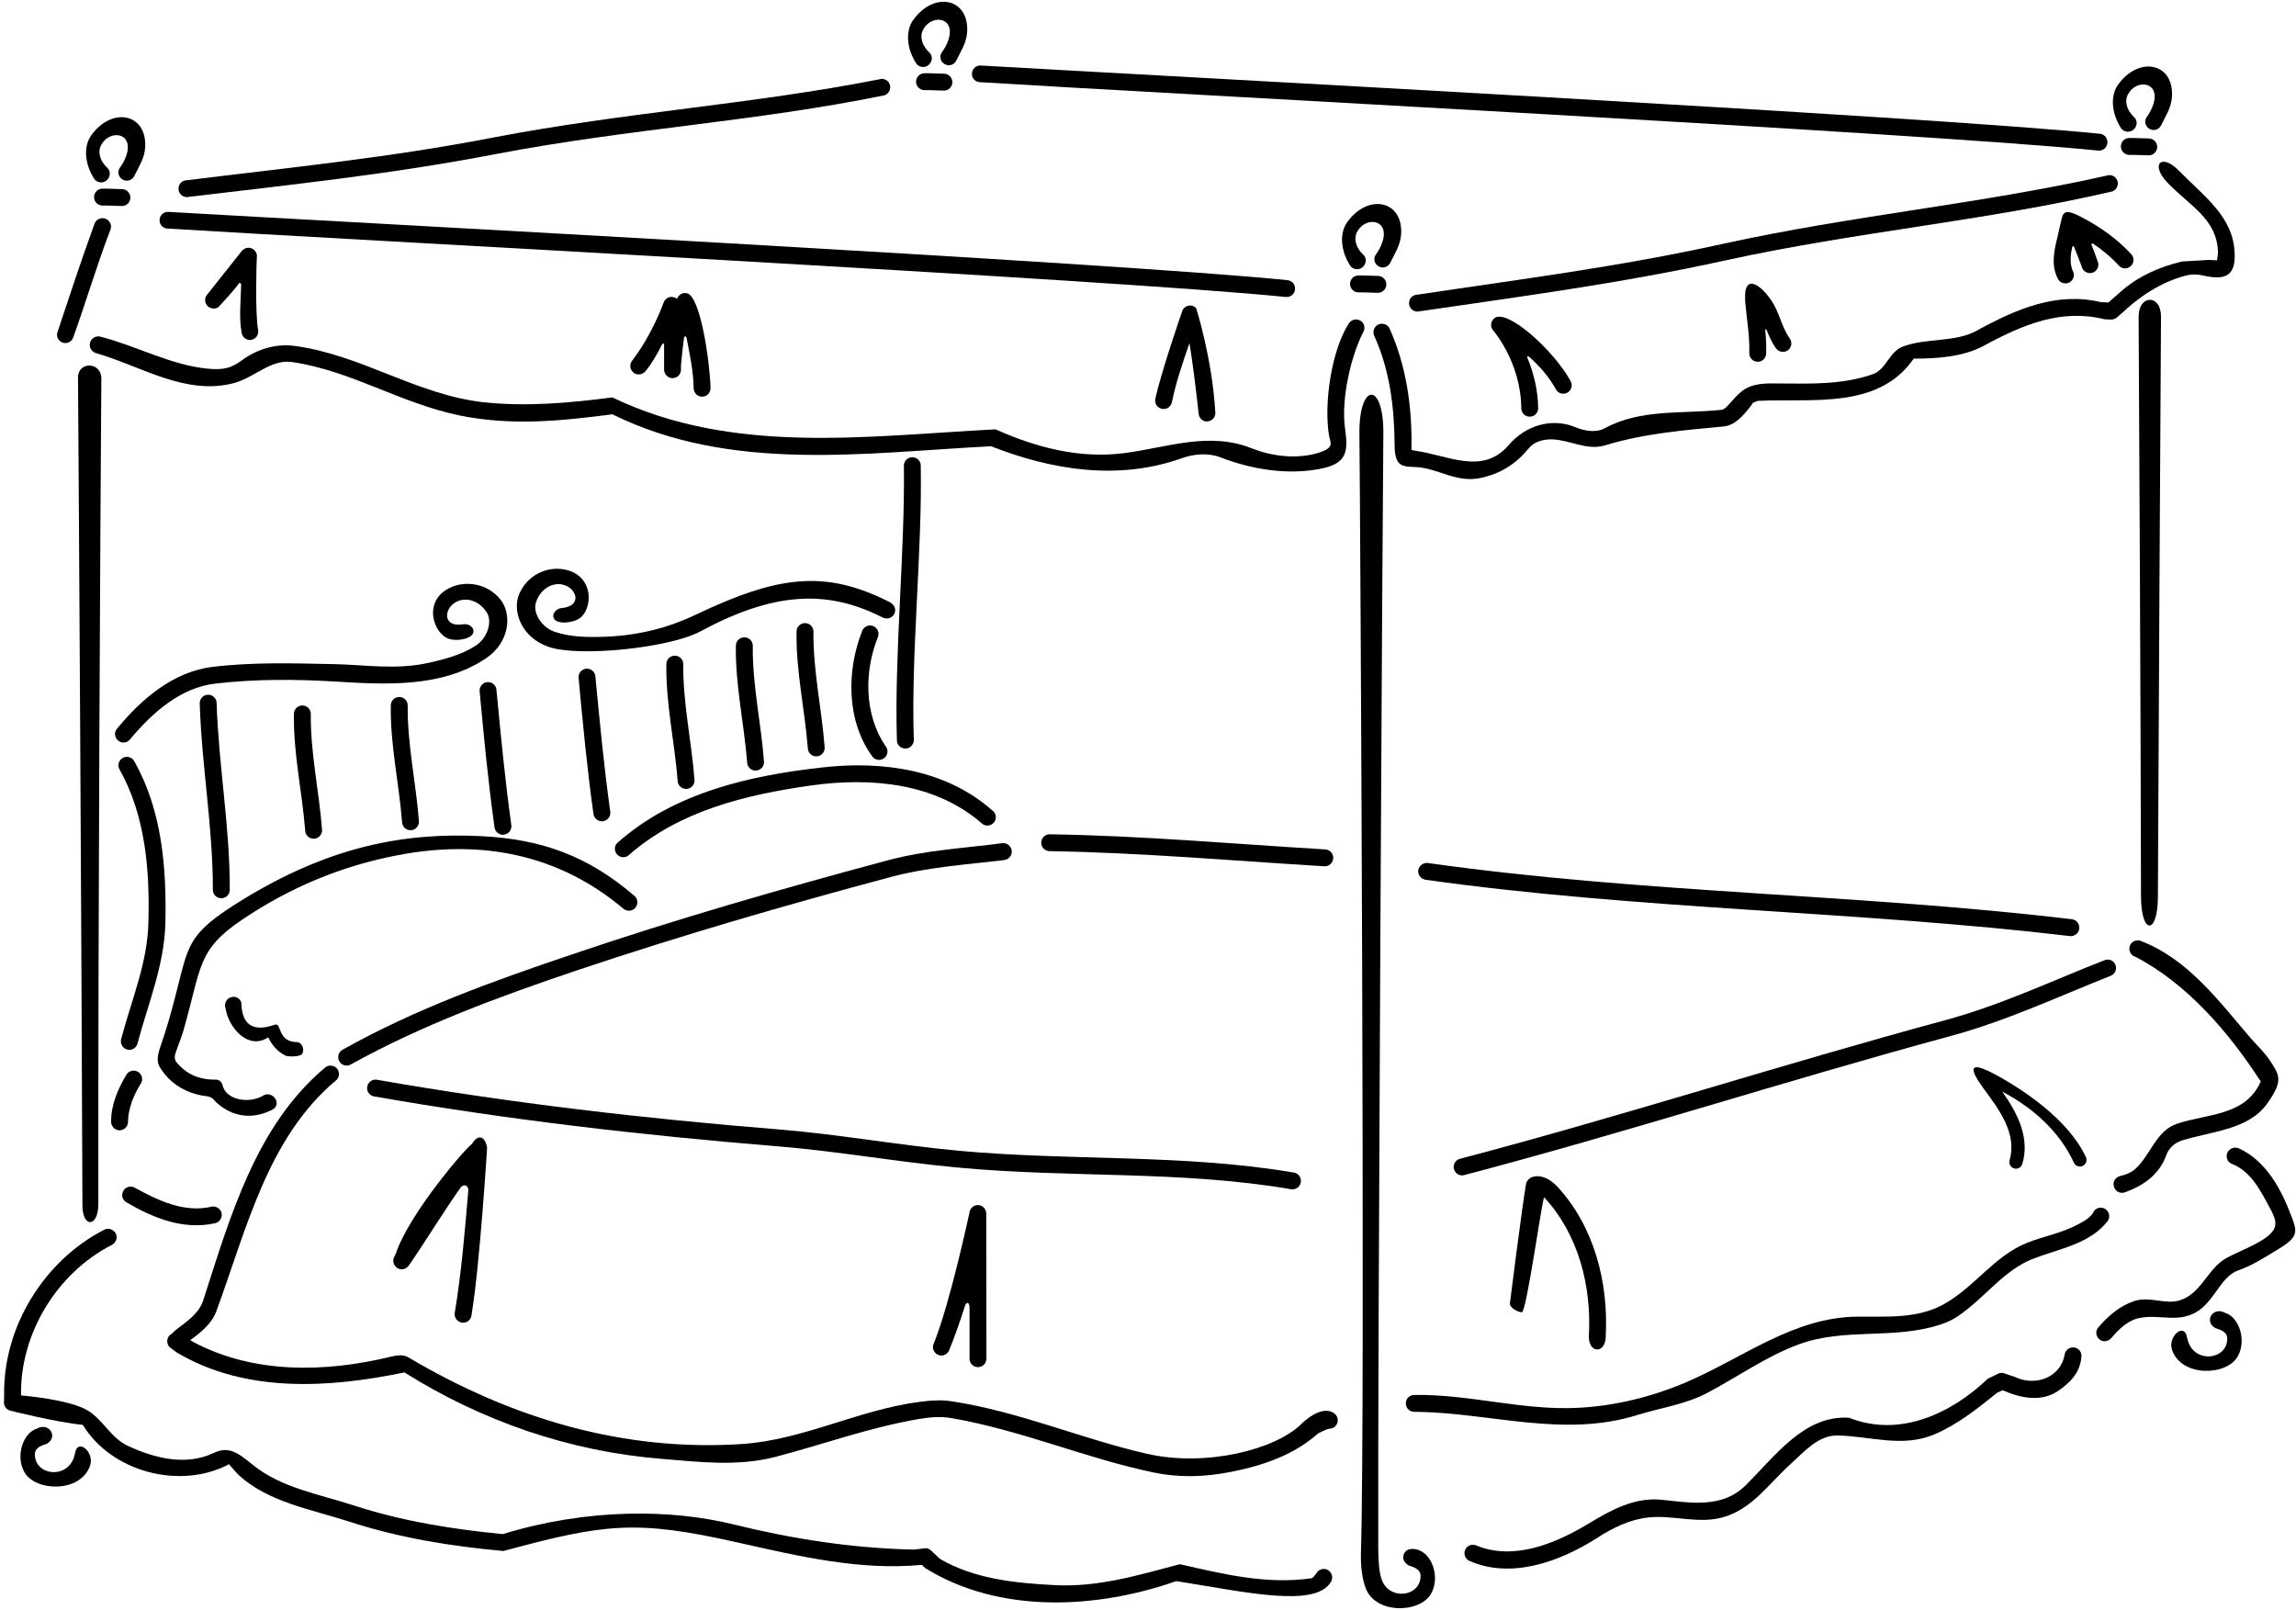 <?xml version="1.0" encoding="UTF-8"?>
<svg xmlns="http://www.w3.org/2000/svg" xmlns:xlink="http://www.w3.org/1999/xlink" width="522pt" height="366pt" viewBox="0 0 522 366" version="1.1">
<g id="surface1">
<path style=" stroke:none;fill-rule:nonzero;fill:rgb(0%,0%,0%);fill-opacity:1;" d="M 210.656 15.062 C 211.875 14.52 212.238 12.918 211.383 12.031 C 209.512 10.32 209.062 8.262 209.875 6.734 C 211.781 3.133 217.344 3.824 215.625 9.035 C 215.27 10.121 214.707 11.133 214.023 12.059 C 213.508 13.008 213.91 14.152 214.836 14.613 C 215.785 15.129 216.93 14.727 217.391 13.805 C 218.414 11.73 219.711 9.766 219.879 7.375 C 220.414 -0.422 212.422 -2.094 207.652 4.492 C 205.762 7.102 206.215 11.039 208.141 14.156 C 208.562 15.086 209.727 15.484 210.656 15.062 "/>
<path style=" stroke:none;fill-rule:nonzero;fill:rgb(0%,0%,0%);fill-opacity:1;" d="M 210.184 16.652 C 209.125 16.652 208.266 17.512 208.266 18.57 C 208.266 19.633 209.125 20.492 210.184 20.492 C 211.645 20.465 213.098 20.586 214.559 20.598 C 215.617 20.617 216.496 19.777 216.52 18.719 C 216.539 17.656 215.699 16.777 214.637 16.758 C 213.152 16.742 211.672 16.625 210.184 16.652 "/>
<path style=" stroke:none;fill-rule:nonzero;fill:rgb(0%,0%,0%);fill-opacity:1;" d="M 484.578 29.781 C 485.797 29.238 486.16 27.637 485.305 26.754 C 483.434 25.043 482.988 22.98 483.797 21.453 C 485.703 17.852 491.266 18.543 489.547 23.754 C 489.191 24.84 488.629 25.852 487.945 26.777 C 487.43 27.73 487.832 28.871 488.758 29.336 C 489.707 29.848 490.852 29.445 491.312 28.523 C 492.34 26.449 493.633 24.484 493.797 22.094 C 494.336 14.297 486.344 12.625 481.574 19.211 C 479.684 21.82 480.137 25.762 482.062 28.875 C 482.484 29.805 483.648 30.207 484.578 29.781 "/>
<path style=" stroke:none;fill-rule:nonzero;fill:rgb(0%,0%,0%);fill-opacity:1;" d="M 488.48 35.316 C 489.539 35.336 490.422 34.496 490.441 33.438 C 490.461 32.379 489.621 31.496 488.562 31.477 C 487.074 31.465 485.594 31.344 484.105 31.371 C 483.047 31.371 482.188 32.23 482.188 33.289 C 482.188 34.352 483.047 35.211 484.105 35.211 C 485.566 35.184 487.02 35.305 488.48 35.316 "/>
<path style=" stroke:none;fill-rule:nonzero;fill:rgb(0%,0%,0%);fill-opacity:1;" d="M 23.777 41.301 C 24.992 40.758 25.355 39.156 24.504 38.273 C 22.633 36.562 22.184 34.504 22.992 32.973 C 24.902 29.371 30.461 30.062 28.746 35.273 C 28.387 36.359 27.824 37.371 27.141 38.297 C 26.625 39.25 27.031 40.395 27.953 40.855 C 28.902 41.367 30.047 40.969 30.512 40.043 C 31.535 37.973 32.832 36.008 32.996 33.613 C 33.531 25.816 25.539 24.145 20.77 30.73 C 18.879 33.344 19.332 37.281 21.258 40.395 C 21.684 41.324 22.848 41.727 23.777 41.301 "/>
<path style=" stroke:none;fill-rule:nonzero;fill:rgb(0%,0%,0%);fill-opacity:1;" d="M 23.305 42.891 C 22.242 42.891 21.383 43.75 21.383 44.812 C 21.383 45.871 22.242 46.73 23.305 46.73 C 24.766 46.703 26.219 46.824 27.676 46.836 C 28.738 46.855 29.617 46.02 29.637 44.957 C 29.656 43.898 28.816 43.02 27.758 42.996 C 26.27 42.984 24.789 42.863 23.305 42.891 "/>
<path style=" stroke:none;fill-rule:nonzero;fill:rgb(0%,0%,0%);fill-opacity:1;" d="M 312.691 58.031 C 312.176 58.98 312.578 60.129 313.504 60.59 C 314.453 61.102 315.598 60.699 316.059 59.777 C 317.082 57.703 318.379 55.738 318.543 53.348 C 319.082 45.551 311.09 43.879 306.32 50.465 C 304.426 53.074 304.883 57.016 306.809 60.129 C 307.23 61.059 308.395 61.461 309.324 61.035 C 310.539 60.492 310.906 58.891 310.051 58.008 C 308.18 56.297 307.73 54.234 308.539 52.707 C 310.449 49.105 316.012 49.797 314.293 55.008 C 313.938 56.094 313.375 57.105 312.691 58.031 "/>
<path style=" stroke:none;fill-rule:nonzero;fill:rgb(0%,0%,0%);fill-opacity:1;" d="M 308.852 66.465 C 310.312 66.438 311.766 66.559 313.227 66.57 C 314.285 66.59 315.164 65.75 315.188 64.691 C 315.207 63.633 314.367 62.75 313.305 62.73 C 311.82 62.719 310.34 62.598 308.852 62.625 C 307.793 62.625 306.934 63.484 306.934 64.547 C 306.934 65.605 307.793 66.465 308.852 66.465 "/>
<path style=" stroke:none;fill-rule:nonzero;fill:rgb(0%,0%,0%);fill-opacity:1;" d="M 42.504 44.812 C 65.965 41.992 88.703 39.652 112.703 35.031 C 143.125 29.211 171.926 27.652 201.145 21.652 C 202.105 21.289 202.645 20.152 202.285 19.191 C 201.926 18.172 200.785 17.691 199.824 18.051 C 170.844 23.75 142.285 25.492 112.223 31.25 C 88.406 35.871 65.785 38.09 42.504 40.973 C 41.422 40.973 40.582 41.812 40.582 42.891 C 40.582 43.973 41.422 44.812 42.504 44.812 "/>
<path style=" stroke:none;fill-rule:nonzero;fill:rgb(0%,0%,0%);fill-opacity:1;" d="M 222.91 18.688 C 263.113 21.191 438.406 30.312 477.027 34.234 C 478.105 34.336 479.02 33.578 479.117 32.504 C 479.219 31.426 478.465 30.512 477.387 30.41 C 438.645 26.477 263.062 17.211 222.844 14.887 C 221.816 14.91 220.957 15.73 220.977 16.816 C 220.941 17.84 221.824 18.707 222.91 18.688 "/>
<path style=" stroke:none;fill-rule:nonzero;fill:rgb(0%,0%,0%);fill-opacity:1;" d="M 38.215 51.969 C 78.414 54.473 253.711 63.594 292.332 67.516 C 293.406 67.617 294.324 66.859 294.426 65.781 C 294.523 64.707 293.766 63.793 292.691 63.691 C 253.949 59.758 78.367 50.488 38.148 48.164 C 37.121 48.191 36.262 49.016 36.281 50.102 C 36.246 51.121 37.129 51.988 38.215 51.969 "/>
<path style=" stroke:none;fill-rule:nonzero;fill:rgb(0%,0%,0%);fill-opacity:1;" d="M 391.656 55.445 C 367.969 60.691 345.414 63.504 322.219 66.996 C 321.137 67.023 320.32 67.887 320.348 68.965 C 320.379 70.047 321.238 70.863 322.316 70.836 C 345.695 67.398 368.367 64.461 392.234 59.211 C 422.492 52.594 451.242 50.277 480.293 43.508 C 481.242 43.125 481.754 41.969 481.367 41.02 C 480.98 40.012 479.828 39.559 478.879 39.945 C 450.059 46.406 421.555 48.895 391.656 55.445 "/>
<path style=" stroke:none;fill-rule:nonzero;fill:rgb(0%,0%,0%);fill-opacity:1;" d="M 14.184 77.871 C 15.203 78.23 16.285 77.75 16.645 76.73 C 19.582 68.57 22.043 60.172 25.164 52.07 C 25.465 51.051 24.863 49.973 23.844 49.672 C 22.824 49.371 21.742 49.973 21.445 50.992 C 18.504 59.09 15.805 67.25 13.102 75.41 C 12.684 76.371 13.223 77.512 14.184 77.871 "/>
<path style=" stroke:none;fill-rule:nonzero;fill:rgb(0%,0%,0%);fill-opacity:1;" d="M 309.855 75.656 C 310.457 74.758 310.277 73.559 309.375 72.961 C 308.477 72.359 307.277 72.598 306.676 73.496 C 302.73 79.59 300.926 91.738 302.168 99.098 C 302.43 100.652 303.691 101.887 299.191 103.105 C 294.391 104.402 288.996 103.668 284.605 101.934 C 274.824 98.031 265.344 101.754 255.625 103.012 C 245.484 104.332 235.586 101.754 226.344 97.609 C 197.184 99.109 166.645 103.551 139.227 90.352 C 129.445 91.609 119.723 92.512 109.766 91.43 C 94.645 89.691 82.164 80.691 67.043 78.652 C 62.766 78.055 58.445 79.355 54.906 81.973 C 52.594 83.68 50.836 84.133 47.402 83.832 C 38.953 83.09 31.062 78.633 22.883 76.551 C 21.863 76.25 20.785 76.852 20.484 77.871 C 20.184 78.891 20.785 79.973 21.805 80.27 C 32.062 83.211 42.145 89.992 53.125 87.109 C 57.805 85.91 61.523 81.59 66.445 82.312 C 79.824 84.289 90.742 91.551 104.363 94.43 C 116.363 96.891 127.645 95.691 139.227 94.191 C 166.227 107.512 196.523 102.949 225.324 101.449 C 239.004 106.852 254.188 109.312 268.586 104.211 C 271.406 103.191 274.645 102.891 277.465 103.973 C 284.648 106.758 292.836 108.062 300.316 106.555 C 306.188 105.371 306.555 102.695 305.812 97.516 C 304.828 90.668 307.18 80.961 309.855 75.656 "/>
<path style=" stroke:none;fill-rule:nonzero;fill:rgb(0%,0%,0%);fill-opacity:1;" d="M 54.922 75.594 C 55.062 76.664 56.008 77.418 57.082 77.273 C 58.094 77.121 58.844 76.176 58.703 75.102 C 57.961 71.637 58.332 58.922 58.387 58.637 C 58.523 57.945 58.262 57.207 57.664 56.734 C 56.824 56.066 55.621 56.242 54.953 57.086 C 54.871 57.211 46.945 67.172 46.945 67.172 C 46.504 67.812 46.551 68.742 47.027 69.395 C 47.656 70.199 48.902 70.402 49.707 69.773 C 49.707 69.773 53.387 65.836 54.281 64.465 C 54.465 64.184 54.832 64.379 54.824 64.762 C 54.766 68.367 54.289 71.984 54.922 75.594 "/>
<path style=" stroke:none;fill-rule:nonzero;fill:rgb(0%,0%,0%);fill-opacity:1;" d="M 152.902 85.973 C 153.984 85.973 154.824 85.07 154.824 84.051 L 154.824 83.031 C 154.824 83.031 155.148 79.457 155.48 77.012 C 155.586 76.219 156.004 76.328 156.117 76.914 C 156.832 80.688 157.664 84.449 157.703 88.312 C 157.766 89.391 158.605 90.23 159.684 90.172 C 160.766 90.172 161.547 89.27 161.547 88.191 C 161.398 82.449 159.258 67.047 156.086 66.652 C 155.152 66.488 154.23 67.027 153.938 67.941 C 153.762 67.789 153.555 67.676 153.324 67.609 C 152.305 67.25 151.227 67.789 150.863 68.812 C 150.863 68.812 148.406 75.895 143.664 82.07 C 143.062 82.91 143.246 84.109 144.086 84.77 C 144.926 85.371 146.125 85.191 146.785 84.352 C 148.309 82.484 149.461 80.41 150.523 78.285 C 150.68 77.977 150.984 78.059 150.984 78.41 C 150.984 78.941 150.984 84.051 150.984 84.051 C 150.984 85.07 151.824 85.973 152.902 85.973 "/>
<path style=" stroke:none;fill-rule:nonzero;fill:rgb(0%,0%,0%);fill-opacity:1;" d="M 271.125 69.52 C 270.078 69.25 268.996 69.84 268.746 70.828 C 268.746 70.828 264.008 84.48 262.688 90.582 C 262.422 91.629 263.027 92.652 264.07 92.922 C 265.117 93.188 266.141 92.582 266.41 91.535 C 267.359 86.906 268.879 82.453 270.43 78.023 C 271.301 83.402 271.938 88.816 272.535 94.223 C 272.703 95.258 273.688 96.004 274.734 95.777 C 275.77 95.609 276.461 94.609 276.293 93.574 C 275.57 81.395 271.965 70.105 271.965 70.105 C 271.734 69.797 271.461 69.664 271.125 69.52 "/>
<path style=" stroke:none;fill-rule:nonzero;fill:rgb(0%,0%,0%);fill-opacity:1;" d="M 502.047 59.09 L 502.082 59.094 L 502.105 59.09 L 502.047 59.09 "/>
<path style=" stroke:none;fill-rule:nonzero;fill:rgb(0%,0%,0%);fill-opacity:1;" d="M 492.805 41.555 C 498.004 46.949 504.109 49.797 504.266 57.473 L 504.055 59.18 L 502.082 59.094 L 496.105 59.449 C 491.008 60.652 486.207 62.75 482.246 66.23 L 479.348 68.773 L 477.629 68.691 C 467.605 66.289 458.367 70.25 449.426 75.172 C 444.445 77.93 438.027 76.73 432.508 78.832 C 429.508 80.031 428.785 84.051 425.785 85.07 C 418.918 87.465 411.777 87.242 404.641 87.18 C 404.035 87.172 403.43 87.168 402.824 87.168 C 396.828 87.156 395.727 89.062 393.078 91.926 C 392.52 92.531 391.977 93.129 391.348 93.172 C 382.227 94.133 372.949 92.93 364.824 97.371 C 362.824 98.465 360.145 97.973 358.047 97.07 C 353.008 95.031 347.008 96.473 342.926 101.27 C 337.047 108.109 329.008 103.434 321.746 102.473 L 320.906 102.293 L 320.906 101.512 C 321.027 92.332 319.707 83.211 315.984 74.812 C 315.566 73.789 314.426 73.371 313.465 73.73 C 312.445 74.152 312.027 75.289 312.387 76.25 C 315.977 84.059 317.023 92.68 317.066 101.238 C 317.094 106.16 318.859 106.059 321.867 106.184 C 326.883 106.387 331.082 109.891 336.688 108.652 C 341.305 107.633 344.727 105.41 347.664 101.812 C 348.867 100.371 351.027 99.832 352.887 99.891 C 356.906 100.012 360.746 102.473 364.824 101.27 C 373.945 98.512 382.527 97.852 391.887 96.949 C 394.406 96.711 396.266 94.551 397.887 92.512 L 398.57 91.547 L 399.629 91.133 C 411.926 90.531 427.047 93.172 435.086 81.531 C 440.664 81.531 446.426 81.109 451.168 78.531 C 459.926 73.789 468.688 70.133 478.469 72.59 L 479.969 72.652 C 480.445 72.652 480.926 72.473 481.285 72.172 L 482.668 70.973 C 488.512 65.469 493.938 63.422 496.863 62.672 C 498.934 62.137 500.32 62.52 501.488 62.762 C 506.508 63.805 508.156 62.102 508.062 57.824 C 507.871 49.395 501.43 44.969 495.359 38.785 C 491.363 34.719 488.793 37.398 492.805 41.555 "/>
<path style=" stroke:none;fill-rule:nonzero;fill:rgb(0%,0%,0%);fill-opacity:1;" d="M 347.641 81.098 C 350.07 83.27 352.227 85.719 353.805 88.633 C 354.367 89.531 355.566 89.77 356.445 89.211 C 357.348 88.633 357.605 87.449 357.027 86.551 C 353.281 79.727 342.82 70.219 339.824 72.289 C 338.965 72.91 338.746 74.109 339.348 74.973 C 339.348 74.973 345.762 82.137 345.867 92.812 C 345.867 93.871 346.727 94.73 347.785 94.73 C 348.848 94.73 349.707 93.871 349.707 92.812 C 349.66 88.816 348.746 84.953 347.246 81.312 C 347.125 81.016 347.387 80.871 347.641 81.098 "/>
<path style=" stroke:none;fill-rule:nonzero;fill:rgb(0%,0%,0%);fill-opacity:1;" d="M 401.664 75.07 C 402.234 76.496 402.828 77.887 403.746 79.152 C 404.348 80.031 405.547 80.25 406.426 79.672 C 407.309 79.07 407.527 77.871 406.926 76.992 C 405.285 74.691 404.727 71.91 403.367 69.391 C 401.18 65.41 396.633 61.633 396.746 67.633 L 396.766 68.512 C 397.105 72.449 397.824 76.352 397.707 80.332 C 397.707 81.391 398.566 82.25 399.629 82.25 C 400.688 82.25 401.547 81.391 401.547 80.332 C 401.605 78.605 401.504 76.895 401.344 75.191 C 401.305 74.781 401.516 74.703 401.664 75.07 "/>
<path style=" stroke:none;fill-rule:nonzero;fill:rgb(0%,0%,0%);fill-opacity:1;" d="M 468.906 49.074 C 468.727 49.477 468.055 52.734 467.797 53.762 C 466.973 57.047 466.238 60.48 467.953 63.539 C 468.516 64.441 469.715 64.695 470.598 64.141 C 471.496 63.559 471.758 62.379 471.195 61.477 C 470.535 59.691 470.727 57.906 471.133 56.129 C 471.184 55.918 471.453 55.91 471.535 56.109 C 472.141 57.586 472.703 59.078 473.266 60.57 C 473.488 61.59 474.508 62.27 475.547 62.051 C 476.566 61.832 477.246 60.812 477.027 59.77 C 476.578 58.395 476.07 57.043 475.527 55.711 C 475.426 55.461 475.66 55.246 475.879 55.395 C 478.066 56.879 480.102 58.57 481.887 60.551 C 482.707 61.25 483.906 61.152 484.605 60.332 C 485.285 59.531 485.188 58.312 484.387 57.633 C 481.348 54.363 477.742 51.785 473.828 49.68 C 470.871 48.086 469.531 47.66 468.906 49.074 "/>
<path style=" stroke:none;fill-rule:nonzero;fill:rgb(0%,0%,0%);fill-opacity:1;" d="M 319.57 352.707 C 318.762 353.555 318.734 355.031 320.285 355.906 C 320.555 355.996 320.809 356.082 321.066 356.172 C 322.434 356.648 322.969 357.414 322.973 358.254 C 322.996 363.055 315.859 363.98 314.125 359.082 C 313.562 357.5 313.363 355.117 313.348 351.695 C 313.203 313.934 314.336 113.336 314.508 98.73 C 314.648 86.703 308.926 86.762 309.066 98.73 C 309.254 114.578 310.43 321.547 309.414 352.762 C 309.309 356.059 309.688 358.832 310.438 360.926 C 312.656 367.098 322.816 366.758 325.332 362.359 C 326.77 359.852 326.391 356.668 325.074 354.566 C 323.387 351.867 320.523 351.703 319.57 352.707 "/>
<path style=" stroke:none;fill-rule:nonzero;fill:rgb(0%,0%,0%);fill-opacity:1;" d="M 203.914 168.348 C 203.938 169.367 204.789 170.199 205.871 170.168 C 206.898 170.203 207.727 169.289 207.762 168.266 C 207.078 148.691 209.707 125.254 209.332 105.719 C 209.242 104.641 208.336 103.875 207.258 103.965 C 206.184 104.055 205.414 104.965 205.504 106.039 C 205.754 125.469 203.305 148.891 203.914 168.348 "/>
<path style=" stroke:none;fill-rule:nonzero;fill:rgb(0%,0%,0%);fill-opacity:1;" d="M 108.152 146.789 C 104.91 148.883 101.137 149.879 97.168 150.754 C 89.941 152.301 83.141 151.152 76.156 150.992 C 66.902 150.809 57.727 150.488 48.367 151.605 C 39.301 152.699 32.047 159.02 26.5 165.793 C 25.887 166.648 26.102 167.848 26.98 168.461 C 27.836 169.074 29.035 168.859 29.648 167.98 C 34.66 162.035 41.035 156.273 49.086 155.395 C 58.207 154.355 67.113 154.406 76.156 154.941 C 87.719 155.652 100.391 156.387 110.422 149.715 C 115.965 146.027 116.41 139.605 113.801 136.328 C 110.832 132.605 106.078 132.086 102.875 133.375 C 95.852 136.195 98.414 144.117 102.164 145.27 C 104.031 145.84 107.488 145.219 107.648 143.633 C 107.754 142.594 106.582 141.715 105.273 141.926 C 99.832 142.809 101.047 136.809 105.34 136.348 C 107.254 136.145 109.391 137.145 110.73 139.332 C 111.867 141.184 111.012 144.945 108.152 146.789 "/>
<path style=" stroke:none;fill-rule:nonzero;fill:rgb(0%,0%,0%);fill-opacity:1;" d="M 127.738 138.23 C 126.422 138.352 125.504 139.496 125.867 140.477 C 126.418 141.973 129.922 141.711 131.586 140.691 C 134.934 138.641 135.254 130.355 127.75 129.375 C 124.324 128.93 120.031 130.594 118.086 134.938 C 116.375 138.762 118.41 144.871 124.699 147.055 C 131.633 149.469 152.258 147.289 159.188 143.566 C 175.625 134.73 187.781 133.832 200.574 140.34 C 203 141.57 204.93 138.223 202.176 136.836 C 187.621 129.504 176.984 130.793 158.199 139.742 C 151.891 142.75 145.176 144.449 137.793 144.754 C 133.73 144.895 129.828 144.879 126.164 143.656 C 122.938 142.586 121.172 139.152 121.809 137.078 C 122.562 134.629 124.383 133.121 126.285 132.844 C 130.555 132.219 133.23 137.723 127.738 138.23 "/>
<path style=" stroke:none;fill-rule:nonzero;fill:rgb(0%,0%,0%);fill-opacity:1;" d="M 27.57 236.117 C 27.25 237.133 27.785 238.227 28.77 238.57 C 29.785 238.918 30.879 238.387 31.223 237.371 C 33.625 228.305 37.355 219.453 37.598 209.961 C 37.891 197.398 36.852 184.359 30.609 173.211 C 30.156 172.227 29.035 171.801 28.078 172.227 C 27.09 172.68 26.664 173.801 27.09 174.758 C 33.117 185.426 34.078 197.934 33.73 209.961 C 33.488 219.023 29.863 227.453 27.57 236.117 "/>
<path style=" stroke:none;fill-rule:nonzero;fill:rgb(0%,0%,0%);fill-opacity:1;" d="M 198.504 142.332 C 197.52 141.934 196.426 142.438 196.023 143.426 C 192.398 152.547 192.426 164.094 198.453 172.145 C 199.172 172.918 200.398 172.973 201.172 172.227 C 201.945 171.504 201.973 170.305 201.254 169.531 C 196.453 162.305 196.453 152.68 199.598 144.812 C 199.996 143.824 199.492 142.73 198.504 142.332 "/>
<path style=" stroke:none;fill-rule:nonzero;fill:rgb(0%,0%,0%);fill-opacity:1;" d="M 110.609 155.105 C 109.57 155.293 108.879 156.305 109.062 157.344 C 110.023 167.586 110.984 177.824 112.426 188.039 C 112.531 189.078 113.465 189.852 114.504 189.773 C 115.57 189.664 116.344 188.758 116.266 187.691 C 114.824 177.371 113.84 167.023 112.852 156.652 C 112.664 155.613 111.652 154.918 110.609 155.105 "/>
<path style=" stroke:none;fill-rule:nonzero;fill:rgb(0%,0%,0%);fill-opacity:1;" d="M 93.383 188.746 C 94.426 188.719 95.277 187.84 95.25 186.773 C 94.586 177.945 92.586 169.227 92.691 160.371 C 92.691 159.305 91.836 158.453 90.77 158.453 C 89.703 158.453 88.852 159.305 88.852 160.371 C 88.691 169.277 90.719 178.023 91.41 186.879 C 91.438 187.945 92.316 188.773 93.383 188.746 "/>
<path style=" stroke:none;fill-rule:nonzero;fill:rgb(0%,0%,0%);fill-opacity:1;" d="M 50.344 204.211 C 51.383 204.211 52.238 203.359 52.238 202.293 C 52.289 188.078 49.703 174.051 49.25 159.863 C 49.25 158.797 48.398 157.945 47.332 157.945 C 46.266 157.945 45.41 158.797 45.41 159.863 C 45.836 174.051 48.422 188.078 48.398 202.32 C 48.398 203.387 49.277 204.238 50.344 204.211 "/>
<path style=" stroke:none;fill-rule:nonzero;fill:rgb(0%,0%,0%);fill-opacity:1;" d="M 71.355 190.68 C 72.398 190.652 73.25 189.773 73.223 188.703 C 72.559 179.879 70.559 171.16 70.664 162.305 C 70.664 161.238 69.809 160.387 68.742 160.387 C 67.676 160.387 66.824 161.238 66.824 162.305 C 66.664 171.211 68.691 179.961 69.383 188.812 C 69.41 189.879 70.289 190.703 71.355 190.68 "/>
<path style=" stroke:none;fill-rule:nonzero;fill:rgb(0%,0%,0%);fill-opacity:1;" d="M 133.105 152.051 C 132.062 152.238 131.371 153.254 131.559 154.293 C 132.52 164.531 133.477 174.773 134.918 184.984 C 135.023 186.023 135.957 186.801 136.996 186.719 C 138.062 186.613 138.84 185.703 138.758 184.641 C 137.316 174.316 136.332 163.973 135.344 153.598 C 135.156 152.559 134.145 151.863 133.105 152.051 "/>
<path style=" stroke:none;fill-rule:nonzero;fill:rgb(0%,0%,0%);fill-opacity:1;" d="M 156.039 179.359 C 157.078 179.332 157.934 178.453 157.906 177.387 C 157.238 168.559 155.238 159.84 155.344 150.984 C 155.344 149.918 154.492 149.066 153.426 149.066 C 152.359 149.066 151.504 149.918 151.504 150.984 C 151.344 159.891 153.371 168.641 154.066 177.492 C 154.094 178.559 154.973 179.387 156.039 179.359 "/>
<path style=" stroke:none;fill-rule:nonzero;fill:rgb(0%,0%,0%);fill-opacity:1;" d="M 171.84 175.184 C 172.879 175.156 173.73 174.277 173.703 173.211 C 173.039 164.383 171.039 155.664 171.145 146.809 C 171.145 145.742 170.289 144.891 169.227 144.891 C 168.156 144.891 167.305 145.742 167.305 146.809 C 167.145 155.719 169.172 164.465 169.863 173.316 C 169.891 174.383 170.77 175.211 171.84 175.184 "/>
<path style=" stroke:none;fill-rule:nonzero;fill:rgb(0%,0%,0%);fill-opacity:1;" d="M 185.633 171.953 C 186.672 171.93 187.523 171.047 187.496 169.98 C 186.832 161.152 184.832 152.434 184.938 143.578 C 184.938 142.516 184.086 141.66 183.02 141.66 C 181.949 141.66 181.098 142.516 181.098 143.578 C 180.938 152.488 182.965 161.234 183.656 170.086 C 183.684 171.152 184.562 171.98 185.633 171.953 "/>
<path style=" stroke:none;fill-rule:nonzero;fill:rgb(0%,0%,0%);fill-opacity:1;" d="M 55.148 204.555 C 42.191 212.504 42.973 214.711 39.797 226.77 C 38.863 230.305 37.906 233.832 36.68 237.289 C 35.277 241.234 35.727 242.035 37.535 244.285 C 39.871 247.188 43.535 248.879 47.223 249.254 C 47.223 249.254 48.094 249.465 48.367 249.777 C 49.758 251.359 54.59 255.898 61.824 252.332 C 64.402 251.062 61.824 247.516 59.543 249.254 C 55.914 251.066 51.363 249.715 50.66 246.906 C 50.469 246.129 50 245.453 49.102 245.453 L 47.582 245.41 C 47.625 245.41 47.625 245.41 47.664 245.41 C 45.207 245.184 42.938 244.398 40.992 242.43 C 39.684 241.109 39.367 240.789 40.148 238.715 C 40.688 237.285 41.414 235.301 41.727 234.215 C 45.871 219.734 44.766 215.969 55.199 208.98 C 65.863 201.836 77.461 196.887 90.504 194.41 C 109.734 190.727 127.234 194.375 141.703 206.57 C 142.504 207.254 143.703 207.211 144.426 206.41 C 145.105 205.613 145.062 204.41 144.266 203.691 C 133.684 194.605 123.191 190.785 109.383 190.094 C 91.762 189.211 74.844 192.473 55.148 204.555 "/>
<path style=" stroke:none;fill-rule:nonzero;fill:rgb(0%,0%,0%);fill-opacity:1;" d="M 187.145 174.453 C 170.426 176.293 153.305 180.211 140.504 191.492 C 139.664 192.172 139.547 193.371 140.227 194.172 C 140.902 195.012 142.105 195.133 142.902 194.453 C 154.344 184.371 169.426 180.691 184.426 178.57 C 198.145 176.652 212.824 178.012 223.426 187.371 C 224.305 187.973 225.504 187.691 226.105 186.812 C 226.664 185.934 226.426 184.73 225.504 184.172 C 215.105 174.973 200.664 172.934 187.145 174.453 "/>
<path style=" stroke:none;fill-rule:nonzero;fill:rgb(0%,0%,0%);fill-opacity:1;" d="M 27.145 256.973 C 28.223 256.973 29.102 256.133 29.102 255.055 C 29.145 252.055 30.344 249.012 31.984 246.41 C 32.582 245.531 32.344 244.332 31.465 243.73 C 30.582 243.133 29.383 243.371 28.785 244.254 C 26.824 247.492 25.223 251.211 25.266 255.012 C 25.266 256.094 26.102 256.934 27.145 256.973 "/>
<path style=" stroke:none;fill-rule:nonzero;fill:rgb(0%,0%,0%);fill-opacity:1;" d="M 227.863 191.691 C 219.145 192.852 210.465 193.254 201.746 195.613 C 177.145 202.211 154.023 208.852 130.184 216.934 C 112.145 223.012 94.543 229.332 78.023 238.57 C 77.062 239.012 76.625 240.133 77.062 241.133 C 77.504 242.094 78.625 242.531 79.586 242.094 C 95.945 233.012 113.383 226.613 131.266 220.57 C 155.023 212.613 178.023 205.934 202.547 199.371 C 211.145 197.094 219.703 196.57 228.344 195.531 C 229.387 195.371 230.145 194.41 230.023 193.371 C 229.863 192.332 228.906 191.57 227.863 191.691 "/>
<path style=" stroke:none;fill-rule:nonzero;fill:rgb(0%,0%,0%);fill-opacity:1;" d="M 303.406 321.379 C 300.449 319.078 295.906 323.691 295.906 323.691 C 290.09 329.508 274.312 333.578 260.816 330.523 C 245.98 327.16 231.914 320.953 216.344 318.574 C 214.066 318.215 211.785 318.371 209.465 318.652 C 195.305 320.414 182.703 327.371 168.664 328.293 C 141.984 330.055 116.465 322.613 92.824 308.574 C 91.703 307.934 90.305 308.094 88.945 308.414 C 73.863 312.094 57.625 312.371 43.945 305.094 L 43.254 304.68 C 45.684 302.902 48.098 300.969 49.145 298.215 C 56.023 279.613 60.785 258.574 76.543 245.492 C 77.266 244.691 77.223 243.492 76.465 242.773 C 75.664 242.051 74.465 242.094 73.742 242.852 C 58.184 255.973 52.344 276.574 46.223 295.574 C 45.266 298.652 42.422 300.453 39.945 302.371 L 39.023 303.254 C 38.785 303.371 38.582 303.531 38.422 303.734 C 37.785 304.574 37.902 305.773 38.742 306.414 L 40.145 307.453 C 55.742 316.773 74.824 315.574 91.945 312.012 C 109.547 323.055 129.426 329.973 150.305 331.652 C 159.023 332.371 167.625 333.453 176.305 331.215 C 187.465 328.293 197.465 324.574 208.863 322.613 C 211.426 322.172 213.906 321.973 216.387 322.414 C 232.43 325.207 246.82 331.539 262.152 334.738 C 267.852 335.93 273.559 335.887 280.066 334.586 C 287.25 333.148 294.234 330.746 299.703 325.852 C 299.703 325.852 301.703 324.852 302.227 324.812 C 303.266 324.812 304.145 323.973 304.145 322.895 C 304.145 322.27 303.852 321.727 303.406 321.379 "/>
<path style=" stroke:none;fill-rule:nonzero;fill:rgb(0%,0%,0%);fill-opacity:1;" d="M 480.906 219.254 C 480.469 218.293 479.348 217.891 478.387 218.332 C 466.426 223.012 455.027 228.453 442.387 231.895 C 404.664 242.094 369.145 253.652 332.188 263.371 C 331.105 263.531 330.387 264.492 330.508 265.531 C 330.664 266.613 331.625 267.332 332.664 267.211 C 369.785 257.453 405.465 245.852 443.348 235.57 C 456.227 232.094 467.828 226.613 479.945 221.812 C 480.945 221.371 481.348 220.211 480.906 219.254 "/>
<path style=" stroke:none;fill-rule:nonzero;fill:rgb(0%,0%,0%);fill-opacity:1;" d="M 319.625 319.055 C 319.625 320.133 320.465 320.973 321.547 320.973 C 338.508 321.055 355.305 327.012 372.266 321.691 C 377.707 320.012 383.227 319.293 388.266 316.613 C 395.266 312.895 401.465 308.414 408.906 305.652 C 419.387 301.773 430.469 304.613 441.027 301.172 C 442.426 300.734 443.707 300.172 444.988 299.332 C 451.387 295.012 455.387 288.852 462.227 286.172 C 467.988 283.934 475.066 282.852 479.148 277.652 C 479.785 276.812 479.629 275.613 478.785 274.973 C 477.945 274.293 476.746 274.453 476.105 275.293 C 475.387 276.773 474.027 277.492 472.629 278.254 C 468.828 280.371 464.629 281.012 460.707 282.613 C 453.348 285.613 448.988 292.531 442.027 296.453 C 436.027 299.852 429.027 299.293 422.387 299.332 C 407.828 299.414 396.309 308.691 383.426 314.215 C 375.664 317.531 367.348 319.613 358.867 320.055 C 346.305 320.734 334.105 316.934 321.547 317.133 C 320.465 317.133 319.625 317.973 319.625 319.055 "/>
<path style=" stroke:none;fill-rule:nonzero;fill:rgb(0%,0%,0%);fill-opacity:1;" d="M 30.543 269.973 C 29.582 269.492 28.422 269.895 27.984 270.852 C 27.504 271.812 27.902 272.973 28.863 273.414 C 34.824 276.895 41.664 279.652 48.703 278.133 C 49.742 278.012 50.504 277.051 50.422 276.012 C 50.305 274.973 49.344 274.215 48.305 274.293 C 41.945 275.852 35.984 272.934 30.543 269.973 "/>
<path style=" stroke:none;fill-rule:nonzero;fill:rgb(0%,0%,0%);fill-opacity:1;" d="M 451.859 313.48 L 451.922 313.453 C 451.926 313.445 451.93 313.441 451.934 313.438 C 451.895 313.441 451.898 313.48 451.859 313.48 "/>
<path style=" stroke:none;fill-rule:nonzero;fill:rgb(0%,0%,0%);fill-opacity:1;" d="M 471.633 306.348 C 470.578 306.168 469.578 306.867 469.402 307.922 C 468.516 313.262 462.582 315.293 458 313 L 455.547 312.184 C 455.18 312.086 454.82 312.105 454.469 312.207 L 451.922 313.453 C 443.574 321.43 431.805 326.883 420.363 322.309 C 410.07 321.715 403.57 331.109 396.828 337.719 C 391.527 342.961 384.398 341.656 377.785 340.965 C 371.539 340.332 366.148 343.371 361.078 346.438 C 353.531 350.969 344.223 354.801 335.766 351.414 C 334.816 350.906 333.637 351.297 333.172 352.207 C 332.664 353.156 333.055 354.336 333.965 354.805 C 343.391 359.059 354.461 355.16 363.031 349.688 C 366.621 347.352 370.48 345.48 374.656 344.996 C 380.547 344.328 386.457 346.703 392.355 344.754 C 398.68 342.66 402.246 337.199 407.117 332.824 C 410.273 329.957 413.383 326.285 417.754 326.348 C 425.137 326.477 432.469 329.211 439.816 326.09 C 445.211 323.77 449.57 320.227 454.047 316.641 L 455.293 316.062 C 459.223 317.801 463.953 318.836 467.77 316.312 C 470.469 314.508 472.859 312.246 473.207 308.578 C 473.387 307.527 472.684 306.527 471.633 306.348 "/>
<path style=" stroke:none;fill-rule:nonzero;fill:rgb(0%,0%,0%);fill-opacity:1;" d="M 177.062 256.773 C 146.305 254.293 115.984 250.773 85.785 245.492 C 84.742 245.254 83.742 245.934 83.504 246.973 C 83.266 248.012 83.945 249.012 84.984 249.254 C 115.344 254.57 145.863 258.094 176.824 260.613 C 190.504 261.73 203.785 264.133 217.465 265.41 C 243.023 267.852 268.387 266.051 293.547 270.371 C 294.586 270.531 295.586 269.812 295.746 268.773 C 295.906 267.691 295.188 266.73 294.145 266.574 C 268.906 262.293 243.504 263.973 217.906 261.613 C 204.145 260.332 190.824 257.895 177.062 256.773 "/>
<path style=" stroke:none;fill-rule:nonzero;fill:rgb(0%,0%,0%);fill-opacity:1;" d="M 104.984 300.691 C 106.023 300.852 107.023 300.172 107.184 299.094 C 109.105 287.613 110.742 260.934 110.742 260.934 C 110.438 258.797 108.953 257.328 107.223 260.172 L 107.219 260.18 C 106.633 260.148 92.984 275.773 89.945 285.133 L 89.586 285.812 C 89.223 286.652 89.465 287.652 90.184 288.172 C 91.023 288.812 92.223 288.652 92.863 287.812 L 93.383 287.094 C 97.203 281.449 100.773 275.613 104.691 270.02 C 105.375 269.043 106.57 269.492 106.469 270.68 C 105.676 279.973 104.922 289.258 103.383 298.492 C 103.223 299.531 103.945 300.492 104.984 300.691 "/>
<path style=" stroke:none;fill-rule:nonzero;fill:rgb(0%,0%,0%);fill-opacity:1;" d="M 365.066 303.812 C 365.715 291.688 362.512 278.98 354.137 269.848 C 350.863 266.281 347.309 267.117 346.941 269.207 C 346.039 274.379 343.266 296.414 343.266 296.414 C 343.387 297.371 345 298.293 346 298.332 C 347.039 298.371 350.516 273.145 351.062 272.199 C 358.902 280.633 361.891 292.527 361.227 303.852 C 361.227 307.824 365.066 307.742 365.066 303.812 "/>
<path style=" stroke:none;fill-rule:nonzero;fill:rgb(0%,0%,0%);fill-opacity:1;" d="M 222.344 310.812 C 223.426 310.812 224.266 309.934 224.266 308.895 C 224.266 298.414 224.227 275.852 224.227 275.852 C 224.184 274.852 223.426 274.051 222.465 273.973 C 221.426 273.895 220.465 274.691 220.387 275.773 C 220.387 275.773 215.945 296.531 212.305 305.414 C 211.824 306.332 212.227 307.492 213.184 307.973 C 214.105 308.453 215.266 308.051 215.746 307.094 C 217.094 303.773 218.281 300.406 219.344 297.004 C 219.719 295.793 220.426 296.008 220.426 297.332 C 220.426 301.188 220.426 305.039 220.426 308.895 C 220.426 309.934 221.266 310.812 222.344 310.812 "/>
<path style=" stroke:none;fill-rule:nonzero;fill:rgb(0%,0%,0%);fill-opacity:1;" d="M 301.047 196.945 C 302.105 197.027 303.027 196.234 303.109 195.176 C 303.191 194.117 302.391 193.195 301.34 193.113 C 280.445 191.863 259.598 189.988 238.652 189.672 C 237.598 189.66 236.73 190.52 236.73 191.586 C 236.719 192.637 237.578 193.504 238.641 193.504 C 259.496 193.855 280.242 195.68 301.047 196.945 "/>
<path style=" stroke:none;fill-rule:nonzero;fill:rgb(0%,0%,0%);fill-opacity:1;" d="M 470.707 212.824 C 471.727 212.867 472.676 212.074 472.723 211.055 C 472.824 209.973 472.031 209.082 471.012 208.977 C 422.383 203.199 373.297 203.07 324.711 196.211 C 323.688 196.047 322.68 196.719 322.453 197.742 C 322.289 198.824 322.961 199.777 324.047 200 C 372.75 206.855 421.957 207.047 470.707 212.824 "/>
<path style=" stroke:none;fill-rule:nonzero;fill:rgb(0%,0%,0%);fill-opacity:1;" d="M 490.602 203.961 C 490.82 157.312 491.117 103.09 491.309 72.012 C 491.34 66.797 486.188 66.941 486.219 72.012 C 486.402 103.141 486.664 157.355 486.762 203.852 C 486.781 212.535 490.562 212.609 490.602 203.961 "/>
<path style=" stroke:none;fill-rule:nonzero;fill:rgb(0%,0%,0%);fill-opacity:1;" d="M 486.508 213.832 C 485.488 213.594 484.406 214.191 484.168 215.211 C 483.926 216.23 484.527 217.312 485.547 217.551 C 497.367 223.73 506.785 234.773 513.988 245.871 C 510.508 253.73 501.988 253.133 494.969 255.473 C 490.168 257.094 489.086 262.371 485.547 265.672 C 484.527 266.633 483.207 267.113 481.828 267.414 C 480.809 267.773 480.266 268.852 480.629 269.871 C 480.988 270.895 482.066 271.434 483.086 271.074 C 487.105 269.633 490.887 267.172 492.508 262.613 C 493.105 260.934 494.547 259.73 496.168 259.254 C 503.082 257.137 511.285 256.797 515.469 250.863 C 519.078 245.742 518.348 244.566 516.102 241.156 C 514.871 239.285 513.09 237.621 511.707 236.031 C 504.328 227.453 497.426 217.973 486.508 213.832 "/>
<path style=" stroke:none;fill-rule:nonzero;fill:rgb(0%,0%,0%);fill-opacity:1;" d="M 520.949 276.477 C 518.609 270.254 515.129 263.844 508.988 261.074 C 508.027 260.652 506.887 261.074 506.406 262.031 C 505.988 262.992 506.348 264.133 507.309 264.555 C 511.746 266.211 513.996 270.781 516.176 274.855 C 517.684 277.68 518.16 279.422 514.621 281.73 C 512.02 283.426 509.102 284.461 506.348 285.914 C 501.906 288.254 500.59 294.074 495.547 295.633 C 492.246 296.652 488.648 294.613 485.168 295.812 C 481.926 296.895 479.348 299.113 477.129 301.691 C 476.406 302.414 476.406 303.613 477.188 304.395 C 477.906 305.113 479.105 305.113 479.887 304.332 C 481.746 302.172 483.785 300.074 486.668 299.594 C 491.348 298.754 495.727 301.031 500.168 297.734 C 503.828 294.973 505.09 290.113 508.926 288.793 C 512.121 287.695 515.027 285.766 517.949 284.008 C 522.719 281.145 522.246 279.918 520.949 276.477 "/>
<path style=" stroke:none;fill-rule:nonzero;fill:rgb(0%,0%,0%);fill-opacity:1;" d="M 17.105 330.188 C 17.012 330.648 16.902 331.062 16.773 331.434 C 15.035 336.336 7.898 335.406 7.926 330.605 C 7.93 329.766 8.461 329 9.828 328.523 C 10.086 328.434 10.344 328.348 10.609 328.258 C 13.367 326.699 11.137 323.238 8.379 324.797 C 5.336 325.676 3.41 330.949 5.562 334.711 C 8.078 339.109 18.238 339.449 20.457 333.277 C 21.566 330.191 17.758 326.953 17.105 330.188 "/>
<path style=" stroke:none;fill-rule:nonzero;fill:rgb(0%,0%,0%);fill-opacity:1;" d="M 505.918 298.488 C 503.16 296.93 500.93 300.391 503.688 301.949 C 503.953 302.035 504.211 302.125 504.469 302.215 C 505.836 302.691 506.367 303.457 506.371 304.293 C 506.398 309.098 499.262 310.023 497.523 305.121 C 497.395 304.754 497.285 304.34 497.191 303.875 C 496.539 300.645 492.734 303.883 493.84 306.969 C 496.059 313.141 506.219 312.801 508.734 308.402 C 510.887 304.641 508.961 299.367 505.918 298.488 "/>
<path style=" stroke:none;fill-rule:nonzero;fill:rgb(0%,0%,0%);fill-opacity:1;" d="M 301.906 356.934 C 300.984 356.414 299.824 356.734 299.305 357.652 C 298.906 358.094 298.586 358.734 298.145 358.812 C 287.824 360.293 277.984 357.812 268.227 355.613 C 258.906 358.094 249.586 360.895 239.785 360.375 C 230.863 359.895 221.625 359.012 213.703 354.414 L 211.664 352.492 C 211.387 352.215 210.984 352.012 210.547 351.973 L 207.785 352.293 C 193.93 352 180.375 349.914 166.695 346.551 C 152.633 343.09 133.613 342.852 114.305 348.773 C 102.824 347.652 91.504 345.852 80.422 342.254 C 72.527 339.672 63.91 338.281 57.41 332.98 C 53.965 330.172 51.961 328.73 48.594 330.324 C 42.262 333.324 35.16 331.543 29.023 328.691 C 25.266 326.934 23.422 322.812 19.984 320.691 C 15.703 318.094 4.781 317.25 4.781 317.25 L 4.785 317.172 L 4.785 317.215 C 4.543 303.215 12.902 289.453 25.383 283.051 C 26.344 282.574 26.785 281.453 26.344 280.492 C 25.863 279.531 24.742 279.094 23.785 279.531 C 10.062 286.531 0.742 301.574 0.941 317.012 L 0.902 318.812 C 0.863 319.734 1.543 320.574 2.465 320.734 C 2.465 320.734 12.875 323.375 18.824 323.934 C 25.328 334.645 40.957 338.777 52.062 332.879 C 52.062 332.879 53.777 334.91 54.406 335.477 C 61.199 341.57 70.703 343.113 79.266 345.895 C 90.785 349.652 102.547 351.531 114.465 352.613 C 137.512 346.363 144.664 345.488 167.586 350.652 C 181.754 353.82 195.379 357.094 209.574 355.77 L 210.344 356.492 C 227.227 366.973 249.344 365.812 267.426 359.453 C 283.086 361.93 299.145 365.668 302.625 359.574 C 303.145 358.652 302.824 357.492 301.906 356.934 "/>
<path style=" stroke:none;fill-rule:nonzero;fill:rgb(0%,0%,0%);fill-opacity:1;" d="M 17.734 85.879 C 17.953 115.062 18.52 211.695 18.742 274.039 C 18.762 279.273 22.367 279.059 22.359 273.719 C 22.289 211.938 22.82 115.699 23.043 86.094 C 23.07 82.223 17.707 82.066 17.734 85.879 "/>
<path style=" stroke:none;fill-rule:nonzero;fill:rgb(0%,0%,0%);fill-opacity:1;" d="M 62.422 232.973 C 57.375 234.75 54.984 232.852 54.863 227.934 C 54.562 226.91 53.484 226.371 52.465 226.73 C 51.445 227.094 50.902 228.172 51.266 229.191 C 51.922 233.512 56.305 238.852 60.984 235.852 C 61.918 237.723 63.176 239.188 64.992 240.02 C 65.387 240.203 68.363 240.41 68.785 239.453 C 69.203 238.434 68.723 237.293 67.766 236.934 C 62.875 237 64.168 232.359 62.422 232.973 "/>
<path style=" stroke:none;fill-rule:nonzero;fill:rgb(0%,0%,0%);fill-opacity:1;" d="M 471.539 264.395 C 471.914 265.125 472.836 265.414 473.562 265.039 C 474.289 264.645 474.586 263.75 474.211 263.02 C 470.109 254.242 459.395 247.477 454.297 244.645 C 446.871 240.516 447.941 243.359 451.074 247.609 C 454.551 252.324 458.613 257.746 456.895 263.75 C 456.645 264.539 457.105 265.395 457.895 265.625 C 458.688 265.875 459.52 265.438 459.77 264.645 C 461.562 258.691 458.691 253.074 455.215 248.172 C 462.145 251.828 468.215 257.172 471.539 264.395 "/>
</g>
</svg>
